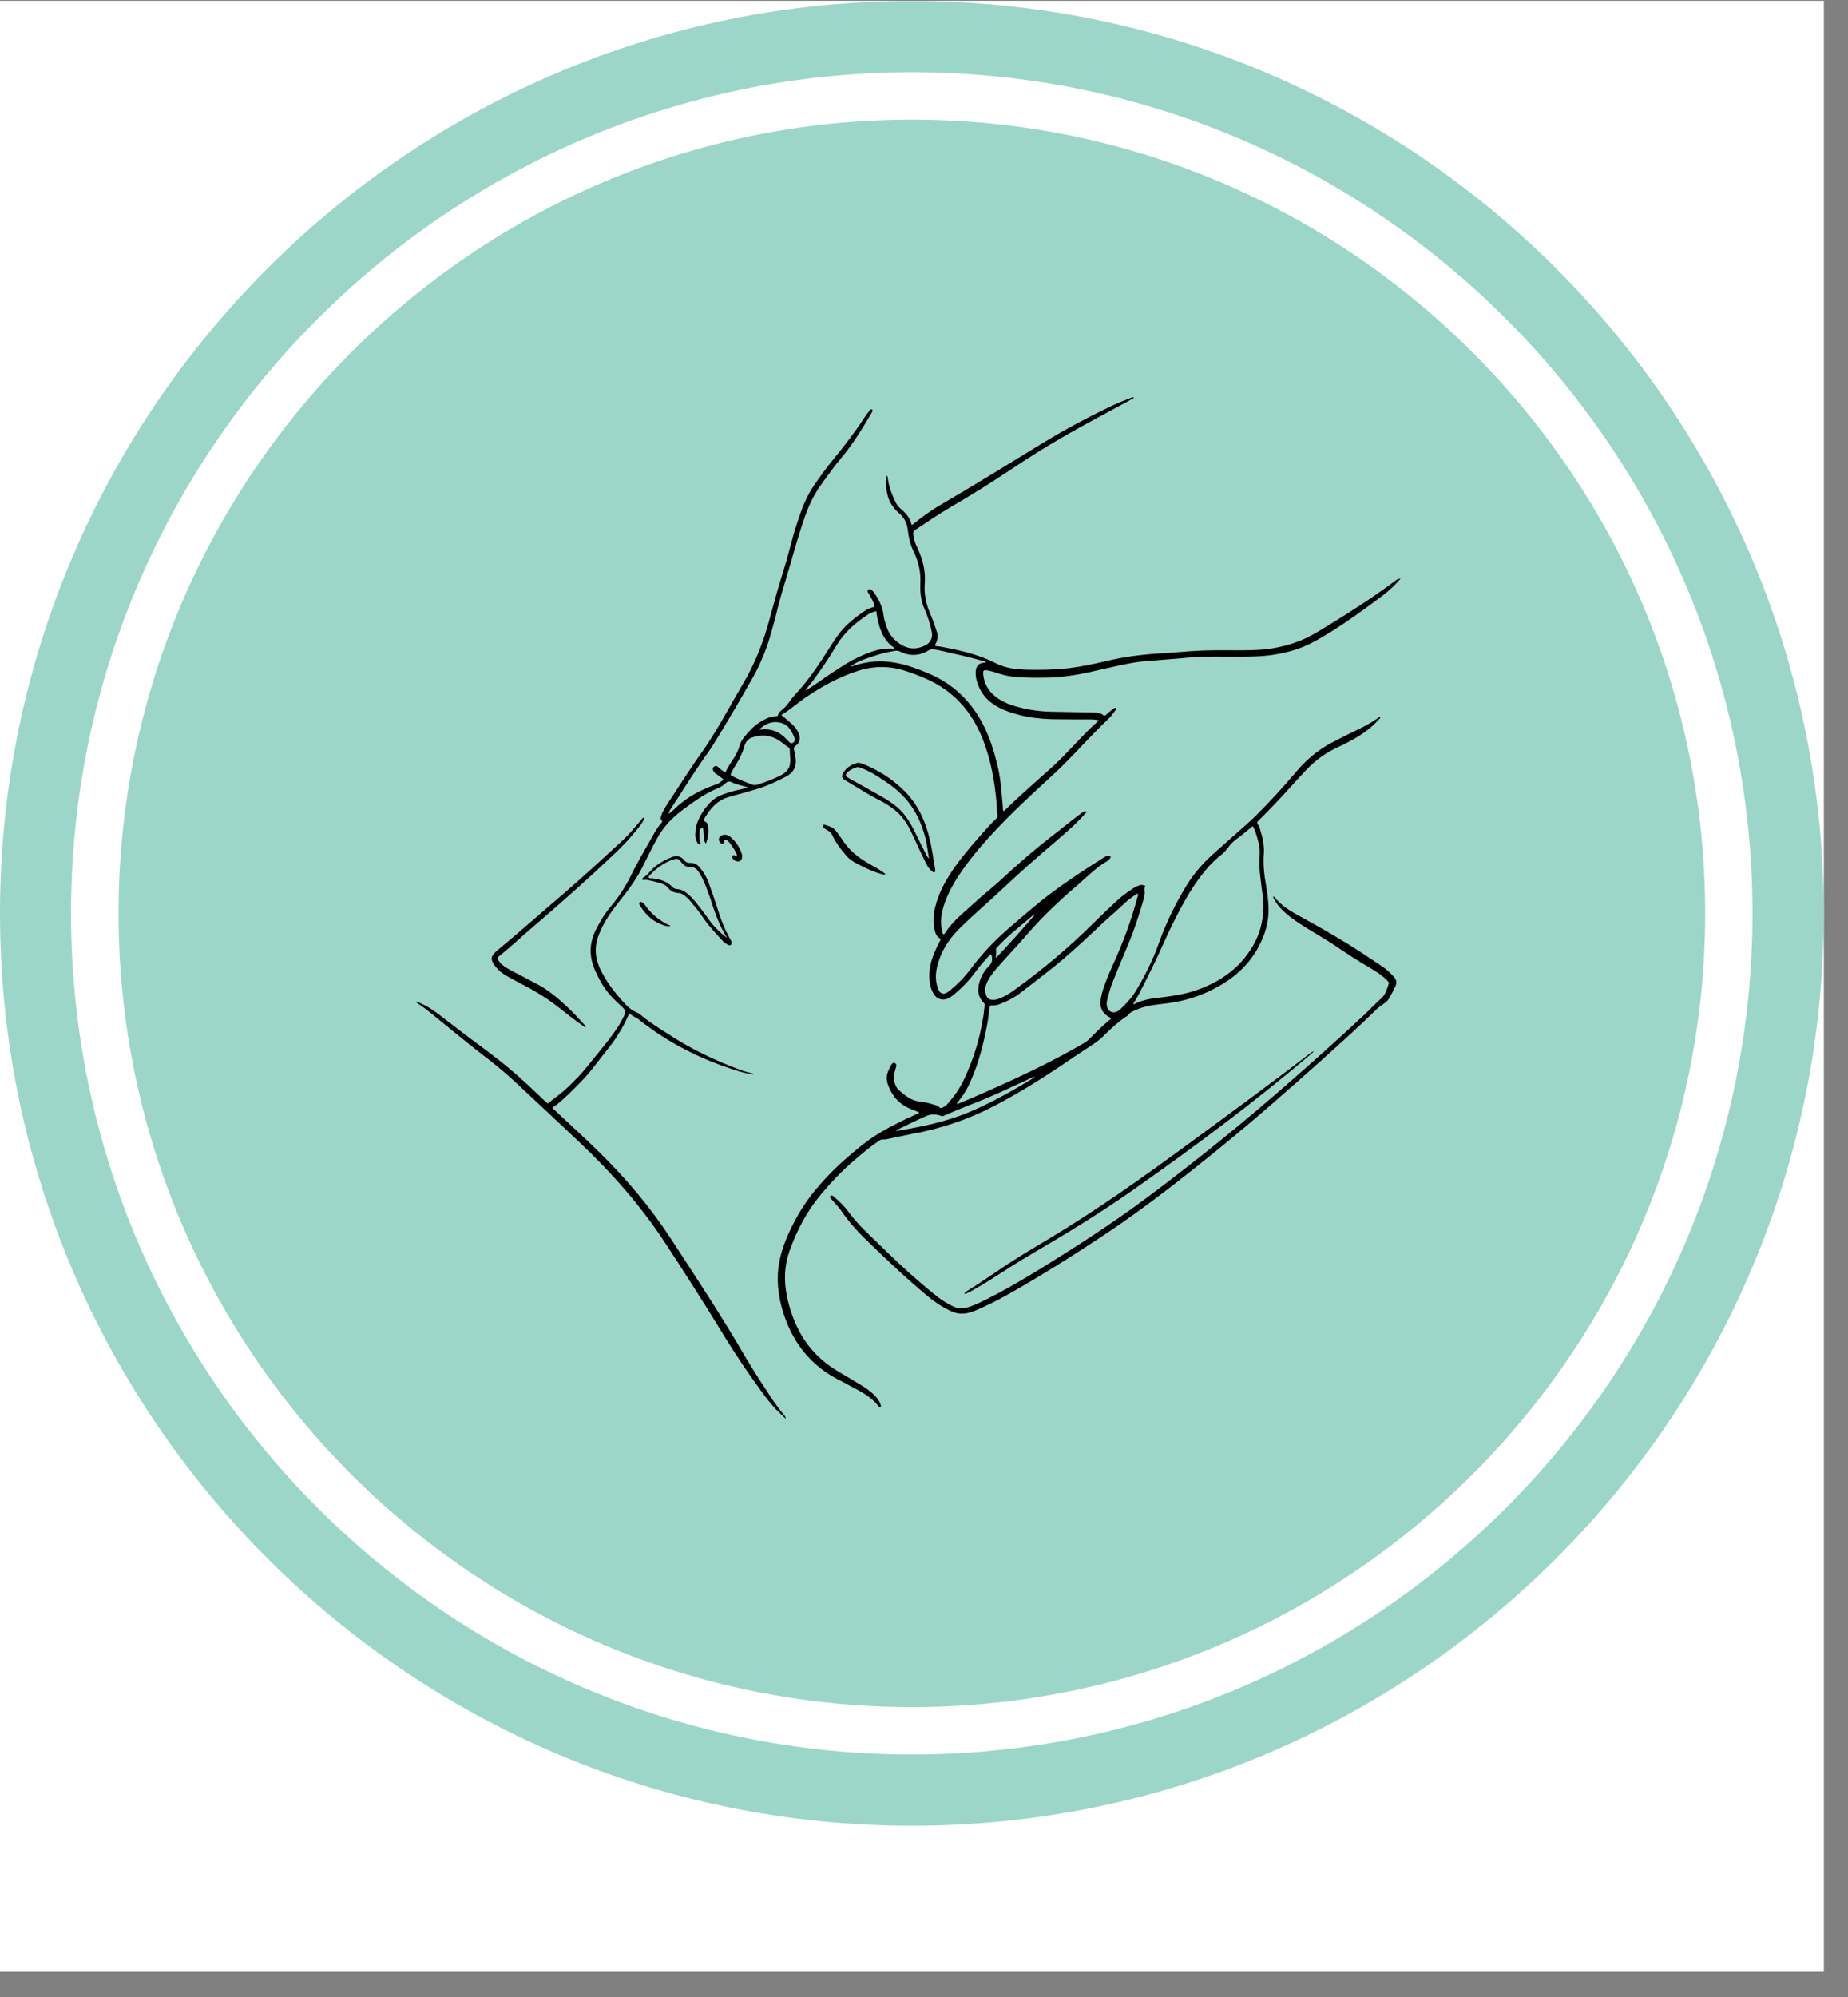 <svg xmlns="http://www.w3.org/2000/svg" xmlns:xlink="http://www.w3.org/1999/xlink" width="50" zoomAndPan="magnify" viewBox="0 0 37.5 40.5" height="54" preserveAspectRatio="xMidYMid meet" version="1.0"><rect x="0" y="0" width="37.5" height="40.5" fill="#808080" stroke="none"/><defs><clipPath id="512f6d5c08"><path d="M 0 0.02 L 37.008 0.02 L 37.008 39.988 L 0 39.988 Z M 0 0.02 " clip-rule="nonzero"/></clipPath><clipPath id="d1e9f085cb"><path d="M 0 0.02 L 37.008 0.02 L 37.008 37.027 L 0 37.027 Z M 0 0.02 " clip-rule="nonzero"/></clipPath><clipPath id="bc7f1230e4"><path d="M 8.438 8.051 L 28.422 8.051 L 28.422 28.773 L 8.438 28.773 Z M 8.438 8.051 " clip-rule="nonzero"/></clipPath><clipPath id="915a28f1f8"><path d="M 16 18 L 28.422 18 L 28.422 27 L 16 27 Z M 16 18 " clip-rule="nonzero"/></clipPath></defs><g clip-path="url(#512f6d5c08)"><path fill="#ffffff" d="M 0 0.02 L 37.008 0.02 L 37.008 39.988 L 0 39.988 Z M 0 0.02 " fill-opacity="1" fill-rule="nonzero"/><path fill="#ffffff" d="M 0 0.02 L 37.008 0.02 L 37.008 39.988 L 0 39.988 Z M 0 0.02 " fill-opacity="1" fill-rule="nonzero"/></g><g clip-path="url(#d1e9f085cb)"><path fill="#9cd6c9" d="M 18.504 0.02 C 8.297 0.02 0 8.324 0 18.523 C 0 28.73 8.297 37.027 18.504 37.027 C 28.703 37.027 37.008 28.73 37.008 18.523 C 37.008 8.324 28.703 0.02 18.504 0.02 Z M 18.504 35.582 C 9.098 35.582 1.441 27.93 1.441 18.523 C 1.441 9.117 9.098 1.465 18.504 1.465 C 27.91 1.465 35.562 9.117 35.562 18.523 C 35.562 27.93 27.91 35.582 18.504 35.582 Z M 18.504 35.582 " fill-opacity="1" fill-rule="nonzero"/></g><path fill="#9cd6c9" d="M 18.504 2.426 C 9.629 2.426 2.406 9.648 2.406 18.523 C 2.406 27.398 9.629 34.621 18.504 34.621 C 27.379 34.621 34.602 27.398 34.602 18.523 C 34.602 9.648 27.379 2.426 18.504 2.426 Z M 18.504 2.426 " fill-opacity="1" fill-rule="nonzero"/><g clip-path="url(#bc7f1230e4)"><path fill="#000000" d="M 28.422 11.734 C 28.312 11.863 28.203 11.965 28.082 12.059 C 27.816 12.258 27.551 12.457 27.273 12.641 C 27.078 12.773 26.879 12.898 26.668 13.012 C 26.344 13.191 25.988 13.273 25.621 13.305 C 25.398 13.32 25.18 13.32 24.957 13.32 C 24.773 13.316 24.594 13.316 24.41 13.32 C 24.258 13.32 24.105 13.336 23.953 13.352 C 23.727 13.367 23.5 13.391 23.273 13.406 C 23.016 13.426 22.766 13.484 22.516 13.539 C 22.25 13.598 21.984 13.668 21.715 13.703 C 21.578 13.723 21.441 13.738 21.301 13.742 C 21.062 13.746 20.828 13.75 20.59 13.727 C 20.484 13.719 20.383 13.695 20.281 13.664 C 20.203 13.637 20.125 13.613 20.047 13.598 C 19.957 13.582 19.945 13.59 19.953 13.684 C 19.969 13.859 20.051 14.004 20.188 14.117 C 20.289 14.199 20.406 14.258 20.531 14.301 C 20.797 14.387 21.066 14.43 21.344 14.434 C 21.602 14.441 21.863 14.441 22.121 14.449 C 22.184 14.449 22.242 14.449 22.301 14.465 C 22.316 14.469 22.336 14.477 22.352 14.48 C 22.379 14.484 22.391 14.527 22.422 14.512 C 22.445 14.5 22.465 14.48 22.484 14.461 C 22.516 14.434 22.551 14.406 22.582 14.379 C 22.602 14.367 22.621 14.344 22.645 14.363 C 22.668 14.383 22.637 14.402 22.625 14.418 C 22.586 14.477 22.539 14.535 22.484 14.586 C 22.164 14.891 21.871 15.223 21.555 15.535 C 21.383 15.703 21.207 15.863 21.031 16.023 C 20.746 16.289 20.465 16.555 20.199 16.84 C 19.992 17.059 19.793 17.289 19.609 17.535 C 19.438 17.77 19.281 18.012 19.18 18.285 C 19.113 18.469 19.07 18.66 19.113 18.859 C 19.117 18.891 19.121 18.926 19.145 18.949 C 19.172 18.941 19.18 18.918 19.191 18.902 C 19.277 18.773 19.383 18.66 19.496 18.559 C 19.715 18.363 19.93 18.164 20.156 17.98 C 20.203 17.941 20.246 17.902 20.293 17.859 C 20.637 17.539 20.992 17.23 21.367 16.941 C 21.555 16.797 21.734 16.645 21.926 16.504 C 21.961 16.48 21.996 16.445 22.043 16.457 C 22.059 16.477 22.035 16.484 22.027 16.492 C 21.848 16.699 21.637 16.879 21.43 17.059 C 21.051 17.379 20.68 17.707 20.32 18.047 C 20.055 18.297 19.773 18.535 19.512 18.789 C 19.285 19.004 19.109 19.258 19.027 19.566 C 18.984 19.719 18.973 19.871 19.027 20.027 C 19.035 20.051 19.043 20.078 19.059 20.102 C 19.09 20.148 19.137 20.164 19.188 20.145 C 19.219 20.133 19.246 20.109 19.273 20.09 C 19.426 19.965 19.562 19.828 19.684 19.668 C 19.906 19.367 20.164 19.094 20.445 18.848 C 20.793 18.547 21.137 18.246 21.512 17.98 C 21.797 17.777 22.09 17.586 22.387 17.398 C 22.418 17.379 22.453 17.359 22.492 17.355 C 22.508 17.352 22.523 17.352 22.531 17.367 C 22.543 17.379 22.535 17.395 22.527 17.406 C 22.512 17.426 22.496 17.449 22.473 17.461 C 22.242 17.59 22.062 17.781 21.863 17.953 C 21.496 18.266 21.148 18.594 20.832 18.961 C 20.629 19.199 20.406 19.426 20.203 19.664 C 20.121 19.762 20.047 19.863 20.004 19.988 C 19.984 20.062 19.988 20.129 20.016 20.195 C 20.035 20.25 20.074 20.273 20.129 20.277 C 20.184 20.281 20.234 20.27 20.285 20.25 C 20.391 20.207 20.488 20.148 20.578 20.082 C 21.145 19.672 21.68 19.227 22.176 18.734 C 22.328 18.582 22.484 18.438 22.641 18.289 C 22.738 18.195 22.848 18.113 22.961 18.039 C 23.004 18.008 23.047 17.984 23.094 17.965 C 23.141 17.941 23.191 17.941 23.242 17.969 C 23.219 18.004 23.223 18.035 23.227 18.07 C 23.234 18.125 23.219 18.18 23.207 18.234 C 23.117 18.551 23.016 18.863 22.887 19.168 C 22.785 19.406 22.688 19.645 22.59 19.887 C 22.539 20.012 22.5 20.141 22.469 20.273 C 22.457 20.316 22.453 20.359 22.461 20.398 C 22.48 20.516 22.586 20.566 22.688 20.504 C 22.703 20.492 22.719 20.484 22.73 20.473 C 22.836 20.367 22.945 20.262 23.027 20.133 C 23.227 19.809 23.395 19.469 23.523 19.109 C 23.664 18.711 23.852 18.328 24.074 17.965 C 24.23 17.707 24.426 17.488 24.652 17.289 C 24.848 17.117 25.039 16.945 25.234 16.773 C 25.32 16.699 25.402 16.621 25.484 16.543 C 25.773 16.254 26.051 15.949 26.316 15.637 C 26.543 15.367 26.812 15.16 27.129 15.008 C 27.242 14.953 27.352 14.891 27.465 14.84 C 27.637 14.758 27.805 14.672 27.961 14.562 C 27.973 14.555 27.984 14.539 28.012 14.547 C 28.012 14.566 27.992 14.578 27.98 14.59 C 27.832 14.758 27.656 14.883 27.465 14.992 C 27.367 15.047 27.266 15.102 27.16 15.148 C 26.914 15.258 26.699 15.414 26.512 15.609 C 26.309 15.82 26.117 16.047 25.914 16.258 C 25.789 16.387 25.668 16.516 25.539 16.641 C 25.508 16.668 25.504 16.688 25.527 16.723 C 25.547 16.746 25.559 16.773 25.566 16.805 C 25.617 16.973 25.66 17.145 25.645 17.32 C 25.629 17.531 25.652 17.734 25.688 17.938 C 25.715 18.094 25.738 18.254 25.742 18.414 C 25.75 18.688 25.676 18.938 25.551 19.18 C 25.305 19.656 24.902 19.945 24.426 20.152 C 24.148 20.27 23.859 20.332 23.562 20.363 C 23.363 20.383 23.172 20.418 22.992 20.508 C 22.957 20.527 22.918 20.543 22.895 20.586 C 22.887 20.598 22.867 20.609 22.852 20.617 C 22.684 20.73 22.531 20.871 22.387 21.016 C 22.305 21.098 22.215 21.156 22.121 21.219 C 21.918 21.352 21.719 21.484 21.52 21.621 C 21.082 21.914 20.637 22.188 20.172 22.43 C 19.641 22.707 19.078 22.895 18.488 23 C 18.352 23.027 18.215 23.059 18.074 23.086 C 18.02 23.098 17.969 23.113 17.91 23.109 C 17.875 23.105 17.855 23.125 17.828 23.145 C 17.652 23.258 17.496 23.395 17.336 23.531 C 17.098 23.734 16.879 23.961 16.676 24.203 C 16.375 24.559 16.164 24.957 16.012 25.395 C 15.914 25.688 15.906 25.988 15.969 26.289 C 16.023 26.559 16.117 26.82 16.254 27.062 C 16.426 27.363 16.668 27.602 16.961 27.785 C 17.109 27.875 17.258 27.961 17.406 28.051 C 17.5 28.105 17.59 28.16 17.672 28.23 C 17.738 28.285 17.805 28.352 17.848 28.434 C 17.863 28.465 17.883 28.5 17.871 28.539 C 17.84 28.543 17.828 28.523 17.816 28.504 C 17.711 28.375 17.574 28.281 17.426 28.199 C 17.281 28.125 17.141 28.043 16.992 27.969 C 16.523 27.723 16.191 27.352 15.984 26.867 C 15.844 26.531 15.766 26.188 15.785 25.824 C 15.801 25.551 15.879 25.297 15.988 25.047 C 16.152 24.676 16.363 24.332 16.637 24.027 C 16.902 23.719 17.203 23.453 17.52 23.203 C 17.758 23.016 18.027 22.867 18.301 22.734 C 18.398 22.684 18.5 22.641 18.602 22.594 C 18.621 22.586 18.641 22.582 18.652 22.559 C 18.59 22.531 18.527 22.512 18.465 22.484 C 18.234 22.387 18.09 22.211 18.012 21.977 C 17.984 21.891 17.988 21.801 18.027 21.715 C 18.047 21.668 18.066 21.621 18.098 21.578 C 18.109 21.559 18.129 21.551 18.156 21.559 C 18.184 21.57 18.191 21.594 18.188 21.621 C 18.176 21.668 18.16 21.711 18.152 21.758 C 18.137 21.848 18.133 21.938 18.18 22.023 C 18.191 22.047 18.203 22.074 18.223 22.094 C 18.359 22.211 18.492 22.328 18.684 22.344 C 18.789 22.352 18.887 22.383 18.988 22.414 C 19.012 22.422 19.039 22.43 19.059 22.453 C 19.074 22.477 19.094 22.473 19.117 22.465 C 19.16 22.449 19.199 22.422 19.227 22.387 C 19.363 22.234 19.48 22.07 19.566 21.883 C 19.746 21.5 19.871 21.102 19.941 20.684 C 19.961 20.59 19.969 20.492 19.98 20.395 C 19.984 20.367 19.977 20.352 19.961 20.336 C 19.855 20.23 19.832 20.105 19.863 19.965 C 19.895 19.82 19.965 19.695 20.066 19.594 C 20.145 19.52 20.141 19.445 20.117 19.359 C 20.09 19.355 20.082 19.371 20.07 19.383 C 19.973 19.488 19.879 19.594 19.793 19.711 C 19.668 19.883 19.52 20.035 19.355 20.172 C 19.32 20.199 19.281 20.23 19.238 20.25 C 19.125 20.297 19.012 20.266 18.949 20.16 C 18.887 20.062 18.863 19.953 18.859 19.84 C 18.844 19.605 18.922 19.395 19.02 19.188 C 19.043 19.141 19.07 19.094 19.094 19.043 C 19.004 19.004 18.977 18.922 18.961 18.836 C 18.93 18.699 18.941 18.562 18.969 18.426 C 19.043 18.102 19.207 17.82 19.398 17.551 C 19.531 17.371 19.672 17.199 19.82 17.031 C 19.949 16.883 20.078 16.734 20.219 16.598 C 20.242 16.574 20.246 16.559 20.242 16.527 C 20.227 16.445 20.23 16.367 20.223 16.285 C 20.184 15.848 20.109 15.422 19.949 15.008 C 19.723 14.422 19.332 13.988 18.746 13.746 C 18.57 13.672 18.395 13.605 18.211 13.562 C 17.926 13.5 17.648 13.523 17.375 13.617 C 17 13.742 16.656 13.934 16.332 14.156 C 16.18 14.262 16.039 14.387 15.879 14.484 C 15.871 14.488 15.867 14.492 15.855 14.504 C 15.934 14.562 16.004 14.625 16.074 14.688 C 16.117 14.727 16.156 14.773 16.184 14.824 C 16.203 14.855 16.215 14.887 16.223 14.922 C 16.238 15.004 16.219 15.078 16.145 15.125 C 16.109 15.148 16.105 15.168 16.113 15.207 C 16.129 15.273 16.141 15.336 16.148 15.406 C 16.16 15.562 16.094 15.672 15.957 15.746 C 15.73 15.867 15.496 15.969 15.246 16.035 C 15.102 16.074 14.961 16.117 14.816 16.156 C 14.562 16.219 14.41 16.395 14.289 16.609 C 14.273 16.633 14.277 16.648 14.305 16.66 C 14.344 16.676 14.363 16.711 14.367 16.75 C 14.387 16.867 14.371 16.984 14.324 17.109 C 14.293 17.07 14.289 17.039 14.285 17.004 C 14.281 16.949 14.277 16.898 14.273 16.844 C 14.27 16.828 14.277 16.797 14.25 16.797 C 14.219 16.797 14.203 16.816 14.199 16.848 C 14.191 16.918 14.191 16.984 14.203 17.051 C 14.207 17.074 14.211 17.102 14.219 17.129 C 14.172 17.125 14.148 17.098 14.137 17.062 C 14.113 17.012 14.105 16.961 14.109 16.906 C 14.113 16.812 14.129 16.723 14.168 16.637 C 14.227 16.504 14.305 16.387 14.406 16.281 C 14.473 16.211 14.547 16.16 14.637 16.125 C 14.766 16.074 14.898 16.035 15.035 16.008 C 15.078 16 15.121 15.988 15.172 15.965 C 15.109 15.949 15.051 15.934 14.996 15.918 C 14.949 15.902 14.898 15.891 14.855 15.867 C 14.801 15.84 14.762 15.848 14.719 15.887 C 14.652 15.957 14.562 15.988 14.473 16.027 C 14.316 16.102 14.168 16.195 14.027 16.297 C 13.836 16.434 13.645 16.574 13.496 16.762 C 13.438 16.836 13.383 16.914 13.336 17 C 13.227 17.199 13.129 17.402 13.027 17.605 C 12.934 17.785 12.82 17.953 12.695 18.117 C 12.613 18.227 12.523 18.332 12.441 18.445 C 12.332 18.594 12.234 18.754 12.164 18.926 C 12.051 19.188 12.07 19.441 12.199 19.691 C 12.316 19.926 12.473 20.129 12.648 20.32 C 12.727 20.41 12.812 20.488 12.926 20.535 C 12.949 20.547 12.977 20.562 12.996 20.578 C 13.18 20.734 13.383 20.859 13.586 20.988 C 14.035 21.281 14.52 21.512 15.027 21.699 C 15.098 21.727 15.172 21.746 15.25 21.766 C 15.266 21.77 15.281 21.77 15.293 21.789 C 15.188 21.777 15.094 21.754 14.996 21.727 C 14.254 21.5 13.57 21.16 12.961 20.676 C 12.934 20.652 12.898 20.633 12.863 20.617 C 12.832 20.598 12.801 20.574 12.766 20.555 C 12.738 20.617 12.711 20.684 12.68 20.742 C 12.578 20.941 12.457 21.125 12.316 21.297 C 12.141 21.512 11.984 21.742 11.789 21.938 C 11.629 22.102 11.473 22.262 11.293 22.406 C 11.27 22.426 11.242 22.441 11.211 22.461 C 11.223 22.488 11.246 22.504 11.266 22.523 C 11.559 22.801 11.859 23.07 12.148 23.355 C 12.703 23.898 13.199 24.484 13.621 25.133 C 14.129 25.914 14.645 26.691 15.113 27.5 C 15.297 27.812 15.496 28.113 15.695 28.414 C 15.762 28.512 15.832 28.605 15.906 28.691 C 15.926 28.715 15.945 28.738 15.945 28.773 C 15.879 28.711 15.809 28.648 15.742 28.578 C 15.641 28.469 15.547 28.352 15.457 28.227 C 15.195 27.867 14.941 27.496 14.707 27.113 C 14.309 26.461 13.898 25.816 13.48 25.18 C 12.992 24.441 12.41 23.781 11.766 23.172 C 11.348 22.777 10.93 22.387 10.512 21.996 C 10.32 21.816 10.125 21.648 9.918 21.488 C 9.496 21.168 9.09 20.824 8.676 20.492 C 8.602 20.434 8.52 20.383 8.438 20.32 C 8.477 20.312 8.504 20.332 8.527 20.344 C 8.684 20.41 8.824 20.508 8.957 20.613 C 9.273 20.859 9.594 21.102 9.918 21.34 C 10.188 21.543 10.445 21.754 10.691 21.984 C 10.812 22.098 10.934 22.211 11.055 22.328 C 11.066 22.34 11.078 22.352 11.094 22.363 C 11.105 22.379 11.121 22.379 11.137 22.363 C 11.277 22.254 11.422 22.148 11.551 22.023 C 11.676 21.898 11.801 21.777 11.91 21.637 C 12.09 21.41 12.281 21.191 12.449 20.957 C 12.535 20.84 12.613 20.715 12.672 20.582 C 12.703 20.512 12.699 20.496 12.645 20.441 C 12.523 20.324 12.391 20.211 12.293 20.07 C 12.188 19.922 12.102 19.758 12.039 19.586 C 11.953 19.336 11.973 19.098 12.086 18.867 C 12.172 18.695 12.27 18.531 12.395 18.383 C 12.559 18.188 12.695 17.977 12.809 17.746 C 12.953 17.453 13.125 17.168 13.285 16.883 C 13.32 16.816 13.367 16.754 13.414 16.699 C 13.434 16.676 13.453 16.656 13.418 16.629 C 13.402 16.613 13.402 16.586 13.41 16.566 C 13.418 16.535 13.43 16.508 13.441 16.48 C 13.477 16.418 13.508 16.355 13.547 16.297 C 13.777 15.953 13.996 15.598 14.238 15.262 C 14.43 14.992 14.598 14.703 14.762 14.418 C 14.867 14.23 14.973 14.043 15.082 13.859 C 15.316 13.465 15.484 13.039 15.605 12.598 C 15.699 12.25 15.793 11.902 15.902 11.562 C 15.977 11.324 16.035 11.082 16.102 10.844 C 16.156 10.66 16.215 10.484 16.281 10.305 C 16.344 10.137 16.426 9.977 16.531 9.824 C 16.652 9.652 16.777 9.477 16.914 9.312 C 17.137 9.039 17.352 8.762 17.543 8.465 C 17.578 8.414 17.613 8.367 17.652 8.316 C 17.66 8.305 17.68 8.293 17.695 8.305 C 17.715 8.316 17.707 8.336 17.699 8.352 C 17.691 8.363 17.688 8.375 17.68 8.383 C 17.496 8.699 17.305 9.008 17.07 9.289 C 16.934 9.449 16.812 9.621 16.691 9.789 C 16.531 10 16.418 10.234 16.332 10.48 C 16.227 10.785 16.137 11.09 16.051 11.398 C 15.965 11.699 15.867 11.996 15.789 12.301 C 15.746 12.484 15.695 12.668 15.645 12.848 C 15.559 13.152 15.441 13.441 15.289 13.719 C 15.023 14.188 14.754 14.652 14.469 15.109 C 14.41 15.203 14.344 15.293 14.281 15.383 C 14.051 15.711 13.844 16.051 13.621 16.387 C 13.598 16.422 13.574 16.461 13.566 16.508 C 13.605 16.477 13.648 16.445 13.684 16.41 C 13.891 16.207 14.133 16.062 14.402 15.957 C 14.449 15.941 14.5 15.918 14.551 15.902 C 14.602 15.879 14.645 15.844 14.68 15.805 C 14.629 15.766 14.582 15.73 14.531 15.695 C 14.508 15.68 14.488 15.66 14.477 15.637 C 14.461 15.609 14.457 15.578 14.48 15.555 C 14.508 15.527 14.539 15.531 14.566 15.551 C 14.586 15.57 14.609 15.59 14.629 15.605 C 14.656 15.625 14.68 15.652 14.723 15.66 C 14.77 15.551 14.844 15.453 14.906 15.352 C 14.953 15.277 14.988 15.195 15.012 15.109 C 15.027 15.059 15.055 15.012 15.086 14.969 C 15.184 14.844 15.289 14.727 15.426 14.641 C 15.527 14.582 15.629 14.527 15.75 14.527 C 15.77 14.523 15.785 14.523 15.789 14.5 C 15.797 14.453 15.836 14.422 15.871 14.395 C 15.926 14.352 15.973 14.301 16.012 14.242 C 16.074 14.148 16.152 14.07 16.227 13.984 C 16.453 13.727 16.641 13.441 16.824 13.152 C 16.871 13.074 16.922 13 16.973 12.926 C 17.121 12.707 17.32 12.543 17.535 12.398 C 17.59 12.359 17.648 12.332 17.715 12.316 C 17.746 12.305 17.754 12.293 17.742 12.262 C 17.715 12.195 17.684 12.129 17.645 12.066 C 17.633 12.047 17.621 12.027 17.609 12.008 C 17.602 11.988 17.602 11.973 17.617 11.961 C 17.633 11.945 17.648 11.945 17.668 11.953 C 17.699 11.969 17.723 12 17.742 12.027 C 17.84 12.164 17.91 12.312 17.93 12.48 C 17.941 12.562 17.965 12.637 17.992 12.715 C 18.043 12.871 18.145 12.988 18.285 13.074 C 18.453 13.176 18.621 13.172 18.789 13.082 C 18.898 13.023 18.926 12.914 18.91 12.824 C 18.879 12.656 18.824 12.496 18.758 12.344 C 18.707 12.227 18.684 12.109 18.676 11.984 C 18.676 11.93 18.672 11.875 18.676 11.82 C 18.688 11.598 18.637 11.387 18.543 11.191 C 18.469 11.043 18.438 10.891 18.418 10.73 C 18.402 10.602 18.344 10.492 18.242 10.406 C 18.008 10.207 17.961 9.945 17.988 9.656 C 17.988 9.656 17.992 9.652 18 9.648 C 18.016 9.672 18.016 9.703 18.02 9.73 C 18.043 9.891 18.105 10.043 18.176 10.191 C 18.195 10.234 18.227 10.273 18.262 10.305 C 18.371 10.398 18.469 10.496 18.496 10.641 C 18.523 10.645 18.535 10.629 18.547 10.617 C 18.707 10.488 18.871 10.367 19.047 10.262 C 19.746 9.855 20.438 9.426 21.129 9.004 C 21.57 8.734 22.027 8.488 22.496 8.262 C 22.637 8.191 22.781 8.133 22.926 8.078 C 22.953 8.066 22.98 8.051 23.012 8.062 C 22.996 8.086 22.973 8.094 22.949 8.105 C 22.535 8.332 22.117 8.551 21.703 8.785 C 21.277 9.027 20.863 9.285 20.457 9.559 C 20.078 9.812 19.691 10.051 19.297 10.281 C 19.051 10.426 18.812 10.586 18.574 10.746 C 18.539 10.77 18.527 10.789 18.531 10.832 C 18.543 10.93 18.57 11.02 18.613 11.105 C 18.719 11.332 18.785 11.566 18.766 11.82 C 18.746 12.047 18.793 12.262 18.887 12.473 C 18.934 12.578 18.969 12.691 19.008 12.805 C 19.039 12.887 19.031 12.973 18.988 13.051 C 18.98 13.062 18.969 13.074 18.969 13.094 C 19.004 13.113 19.043 13.105 19.078 13.113 C 19.469 13.184 19.852 13.27 20.203 13.449 C 20.41 13.555 20.621 13.574 20.84 13.582 C 21.125 13.59 21.406 13.582 21.688 13.551 C 21.945 13.52 22.199 13.465 22.453 13.406 C 22.844 13.312 23.242 13.266 23.641 13.246 C 23.816 13.234 23.988 13.219 24.16 13.207 C 24.371 13.191 24.582 13.188 24.789 13.188 C 25.004 13.188 25.219 13.191 25.434 13.184 C 25.766 13.176 26.09 13.113 26.398 12.988 C 26.582 12.91 26.754 12.809 26.922 12.703 C 27.391 12.418 27.852 12.121 28.293 11.793 C 28.355 11.746 28.355 11.746 28.422 11.734 Z M 19.414 22.383 C 19.418 22.387 19.422 22.391 19.426 22.391 C 19.574 22.328 19.723 22.27 19.871 22.203 C 20.594 21.887 21.309 21.555 21.988 21.16 C 22.031 21.137 22.07 21.105 22.102 21.074 C 22.238 20.938 22.371 20.801 22.523 20.68 C 22.531 20.672 22.551 20.664 22.543 20.645 C 22.539 20.641 22.527 20.637 22.52 20.633 C 22.387 20.566 22.32 20.457 22.332 20.309 C 22.336 20.254 22.348 20.203 22.359 20.152 C 22.414 19.949 22.5 19.754 22.586 19.562 C 22.785 19.125 22.953 18.68 23.074 18.219 C 23.082 18.188 23.102 18.156 23.09 18.125 C 23.074 18.125 23.066 18.129 23.055 18.137 C 22.961 18.203 22.867 18.266 22.789 18.348 C 22.641 18.488 22.484 18.617 22.336 18.758 C 22.09 18.992 21.84 19.223 21.582 19.445 C 21.289 19.695 20.98 19.922 20.676 20.16 C 20.562 20.242 20.438 20.305 20.309 20.355 C 20.254 20.379 20.195 20.395 20.133 20.391 C 20.094 20.387 20.082 20.406 20.078 20.441 C 20.066 20.547 20.055 20.656 20.035 20.762 C 19.961 21.152 19.867 21.535 19.707 21.902 C 19.648 22.043 19.574 22.176 19.48 22.293 C 19.461 22.324 19.438 22.352 19.414 22.383 Z M 25.422 16.754 C 25.391 16.781 25.367 16.797 25.344 16.816 C 25.258 16.887 25.172 16.961 25.082 17.023 C 25.035 17.059 24.992 17.098 24.953 17.148 C 24.906 17.211 24.855 17.277 24.793 17.328 C 24.637 17.449 24.5 17.594 24.379 17.754 C 24.141 18.062 23.961 18.406 23.789 18.75 C 23.652 19.027 23.535 19.312 23.398 19.59 C 23.273 19.836 23.16 20.086 23.02 20.32 C 23.012 20.332 22.992 20.344 23.004 20.367 C 23.012 20.367 23.016 20.367 23.02 20.363 C 23.191 20.273 23.383 20.246 23.574 20.227 C 23.805 20.199 24.031 20.164 24.254 20.09 C 24.742 19.926 25.148 19.648 25.418 19.195 C 25.559 18.957 25.629 18.699 25.637 18.422 C 25.641 18.27 25.617 18.121 25.598 17.973 C 25.57 17.762 25.543 17.555 25.562 17.34 C 25.574 17.184 25.527 17.035 25.48 16.883 C 25.469 16.844 25.445 16.801 25.422 16.754 Z M 17.254 13.512 C 17.27 13.516 17.273 13.516 17.277 13.516 C 17.293 13.512 17.309 13.504 17.328 13.5 C 17.602 13.41 17.883 13.387 18.168 13.441 C 18.387 13.48 18.598 13.555 18.801 13.641 C 19.336 13.855 19.723 14.23 19.973 14.742 C 20.102 15.004 20.184 15.281 20.25 15.562 C 20.312 15.836 20.328 16.117 20.352 16.398 C 20.352 16.414 20.344 16.434 20.371 16.449 C 20.688 16.141 21.023 15.852 21.352 15.555 C 21.68 15.258 21.957 14.91 22.301 14.609 C 22.234 14.594 22.184 14.59 22.129 14.59 C 21.867 14.59 21.602 14.59 21.336 14.586 C 21.113 14.578 20.891 14.555 20.672 14.496 C 20.484 14.445 20.305 14.387 20.145 14.273 C 19.984 14.16 19.879 14.008 19.824 13.82 C 19.801 13.75 19.793 13.672 19.801 13.598 C 19.816 13.496 19.867 13.449 19.973 13.438 C 19.984 13.438 20 13.445 20.008 13.43 C 19.996 13.418 19.98 13.414 19.965 13.41 C 19.746 13.348 19.527 13.293 19.305 13.246 C 19.191 13.219 19.082 13.191 18.965 13.172 C 18.93 13.168 18.895 13.164 18.855 13.184 C 18.668 13.301 18.469 13.316 18.266 13.215 C 18.234 13.199 18.207 13.195 18.172 13.199 C 17.938 13.23 17.715 13.305 17.496 13.387 C 17.414 13.418 17.336 13.461 17.254 13.512 Z M 16.031 15.328 C 16.031 15.293 16.027 15.254 16.027 15.211 C 16.027 15.188 16.02 15.168 15.992 15.152 C 15.949 15.125 15.914 15.094 15.871 15.062 C 15.688 14.918 15.488 14.879 15.262 14.957 C 15.18 14.984 15.133 15.043 15.109 15.121 C 15.07 15.262 15.008 15.391 14.93 15.516 C 14.898 15.562 14.871 15.613 14.844 15.668 C 14.816 15.719 14.82 15.723 14.871 15.746 C 14.996 15.809 15.125 15.859 15.254 15.91 C 15.297 15.926 15.336 15.926 15.379 15.91 C 15.531 15.863 15.684 15.805 15.828 15.734 C 15.992 15.648 16.047 15.559 16.035 15.371 C 16.035 15.359 16.031 15.344 16.031 15.328 Z M 16.344 13.996 C 16.375 13.996 16.383 13.98 16.395 13.977 C 16.566 13.871 16.723 13.75 16.891 13.641 C 17.055 13.535 17.211 13.426 17.387 13.344 C 17.621 13.23 17.863 13.133 18.133 13.156 C 18.141 13.156 18.145 13.152 18.148 13.137 C 18.023 13.062 17.941 12.945 17.887 12.812 C 17.828 12.68 17.801 12.539 17.781 12.395 C 17.715 12.406 17.656 12.434 17.605 12.469 C 17.359 12.629 17.141 12.82 16.984 13.074 C 16.855 13.289 16.719 13.5 16.57 13.703 C 16.504 13.805 16.422 13.895 16.344 13.996 Z M 18.184 22.938 C 18.691 22.855 19.184 22.754 19.656 22.559 C 20.121 22.363 20.559 22.117 21 21.844 C 20.957 21.84 20.934 21.855 20.914 21.867 C 20.629 21.996 20.344 22.133 20.055 22.258 C 19.758 22.383 19.453 22.492 19.16 22.625 C 19.137 22.637 19.113 22.637 19.09 22.629 C 18.992 22.594 18.895 22.59 18.797 22.633 C 18.605 22.715 18.418 22.809 18.23 22.902 C 18.215 22.91 18.199 22.914 18.184 22.938 Z M 15.406 14.797 C 15.422 14.797 15.43 14.797 15.438 14.797 C 15.637 14.77 15.805 14.832 15.945 14.977 C 15.969 15 15.992 15.023 16.016 15.051 C 16.035 15.066 16.051 15.078 16.078 15.07 C 16.105 15.059 16.125 15.039 16.125 15.008 C 16.129 14.98 16.121 14.957 16.109 14.934 C 16.082 14.859 16.035 14.793 15.984 14.73 C 15.969 14.719 15.953 14.707 15.934 14.695 C 15.758 14.602 15.566 14.637 15.406 14.797 Z M 20.996 18.555 C 20.961 18.555 20.945 18.574 20.93 18.59 C 20.789 18.707 20.645 18.828 20.504 18.949 C 20.414 19.027 20.328 19.113 20.246 19.199 C 20.23 19.219 20.207 19.23 20.211 19.258 C 20.219 19.309 20.207 19.363 20.207 19.43 C 20.484 19.145 20.738 18.852 20.996 18.555 Z M 20.996 18.555 " fill-opacity="1" fill-rule="nonzero"/></g><g clip-path="url(#915a28f1f8)"><path fill="#000000" d="M 25.84 18.18 C 25.855 18.184 25.863 18.191 25.871 18.203 C 25.98 18.34 26.121 18.438 26.27 18.523 C 26.551 18.68 26.832 18.832 27.105 18.996 C 27.43 19.184 27.742 19.395 28.055 19.605 C 28.141 19.664 28.219 19.734 28.289 19.816 C 28.34 19.871 28.348 19.93 28.316 20 C 28.273 20.094 28.227 20.18 28.176 20.266 C 28.148 20.309 28.109 20.336 28.07 20.363 C 28.02 20.395 27.973 20.43 27.934 20.469 C 27.566 20.828 27.184 21.172 26.801 21.516 C 26.141 22.105 25.477 22.691 24.789 23.25 C 24.031 23.867 23.262 24.473 22.449 25.016 C 21.797 25.449 21.137 25.867 20.457 26.25 C 20.25 26.367 20.039 26.473 19.824 26.566 C 19.738 26.602 19.652 26.633 19.562 26.641 C 19.473 26.648 19.387 26.633 19.305 26.594 C 19.141 26.52 18.992 26.422 18.852 26.309 C 18.43 25.961 18.035 25.59 17.645 25.211 C 17.434 25.012 17.238 24.801 17.074 24.559 C 17.016 24.473 16.941 24.402 16.875 24.324 C 16.859 24.305 16.824 24.281 16.855 24.254 C 16.883 24.23 16.906 24.258 16.926 24.273 C 17.035 24.367 17.137 24.465 17.219 24.578 C 17.348 24.754 17.496 24.91 17.656 25.059 C 17.91 25.305 18.164 25.555 18.426 25.793 C 18.602 25.949 18.777 26.102 18.961 26.25 C 19.074 26.344 19.195 26.422 19.328 26.488 C 19.422 26.539 19.523 26.547 19.629 26.516 C 19.715 26.492 19.797 26.457 19.879 26.418 C 20.266 26.234 20.637 26.02 21.004 25.797 C 21.801 25.309 22.586 24.805 23.336 24.242 C 24.328 23.5 25.293 22.715 26.227 21.895 C 26.723 21.461 27.215 21.02 27.695 20.57 C 27.812 20.457 27.922 20.344 28.043 20.234 C 28.121 20.16 28.145 20.051 28.18 19.953 C 28.188 19.926 28.172 19.91 28.156 19.891 C 28.102 19.836 28.047 19.789 27.984 19.746 C 27.867 19.664 27.738 19.594 27.617 19.52 C 27.477 19.434 27.336 19.344 27.199 19.25 C 27.031 19.133 26.859 19.031 26.688 18.926 C 26.508 18.82 26.332 18.711 26.168 18.586 C 26.047 18.488 25.934 18.383 25.859 18.242 C 25.848 18.223 25.832 18.211 25.84 18.18 Z M 25.84 18.18 " fill-opacity="1" fill-rule="nonzero"/></g><path fill="#000000" d="M 19.57 26.242 C 19.578 26.203 19.602 26.195 19.621 26.184 C 19.836 26.051 20.051 25.906 20.262 25.762 C 20.602 25.527 20.957 25.32 21.309 25.109 C 22.262 24.535 23.168 23.895 24.062 23.238 C 24.91 22.617 25.758 21.996 26.59 21.359 C 26.613 21.34 26.633 21.328 26.664 21.32 C 26.645 21.34 26.629 21.355 26.609 21.371 C 25.457 22.352 24.242 23.254 23.008 24.121 C 22.348 24.586 21.664 25.004 20.969 25.41 C 20.66 25.59 20.355 25.789 20.055 25.98 C 19.941 26.051 19.828 26.117 19.715 26.18 C 19.672 26.203 19.629 26.23 19.57 26.242 Z M 19.57 26.242 " fill-opacity="1" fill-rule="nonzero"/><path fill="#000000" d="M 13.066 16.582 C 13.078 16.609 13.059 16.633 13.047 16.656 C 13.016 16.711 12.977 16.762 12.938 16.809 C 12.797 16.988 12.637 17.156 12.473 17.312 C 11.953 17.805 11.418 18.281 10.875 18.746 C 10.625 18.957 10.387 19.184 10.133 19.387 C 10.086 19.426 10.086 19.438 10.121 19.488 C 10.164 19.551 10.223 19.594 10.285 19.633 C 10.398 19.699 10.52 19.758 10.637 19.82 C 10.711 19.859 10.781 19.895 10.852 19.934 C 11.113 20.062 11.336 20.254 11.543 20.453 C 11.648 20.551 11.742 20.656 11.836 20.758 C 11.855 20.777 11.875 20.797 11.887 20.824 C 11.863 20.84 11.848 20.82 11.836 20.809 C 11.664 20.691 11.504 20.562 11.34 20.434 C 11.117 20.258 10.879 20.109 10.629 19.98 C 10.516 19.922 10.402 19.859 10.289 19.797 C 10.211 19.754 10.137 19.699 10.078 19.629 C 10.055 19.605 10.035 19.578 10.016 19.551 C 9.957 19.453 9.965 19.391 10.051 19.312 C 10.066 19.297 10.082 19.285 10.094 19.273 C 10.547 18.898 10.98 18.512 11.426 18.133 C 11.824 17.789 12.207 17.438 12.594 17.082 C 12.75 16.938 12.891 16.773 13.027 16.609 C 13.039 16.598 13.043 16.582 13.066 16.582 Z M 13.066 16.582 " fill-opacity="1" fill-rule="nonzero"/><path fill="#000000" d="M 18.973 17.688 C 18.941 17.699 18.922 17.68 18.906 17.664 C 18.859 17.625 18.824 17.574 18.797 17.52 C 18.684 17.301 18.59 17.074 18.48 16.852 C 18.402 16.691 18.301 16.543 18.16 16.43 C 18.062 16.352 17.957 16.285 17.848 16.23 C 17.672 16.141 17.504 16.039 17.34 15.938 C 17.273 15.895 17.207 15.859 17.145 15.82 C 17.082 15.781 17.074 15.746 17.109 15.68 C 17.164 15.578 17.258 15.52 17.363 15.48 C 17.422 15.461 17.477 15.477 17.531 15.5 C 17.77 15.602 17.992 15.727 18.191 15.895 C 18.422 16.082 18.598 16.305 18.719 16.578 C 18.832 16.832 18.891 17.098 18.934 17.371 C 18.941 17.441 18.957 17.512 18.969 17.586 C 18.977 17.621 18.98 17.652 18.973 17.688 Z M 18.852 17.414 C 18.828 17.27 18.812 17.137 18.781 17.004 C 18.703 16.699 18.578 16.418 18.359 16.18 C 18.266 16.078 18.16 15.984 18.043 15.902 C 17.871 15.785 17.703 15.664 17.504 15.586 C 17.461 15.57 17.418 15.547 17.367 15.566 C 17.301 15.59 17.238 15.621 17.188 15.672 C 17.152 15.715 17.156 15.742 17.203 15.77 C 17.422 15.891 17.641 16.016 17.859 16.137 C 17.996 16.215 18.125 16.297 18.238 16.398 C 18.367 16.52 18.461 16.668 18.539 16.82 C 18.625 16.992 18.707 17.164 18.793 17.332 C 18.809 17.359 18.82 17.387 18.852 17.414 Z M 18.852 17.414 " fill-opacity="1" fill-rule="nonzero"/><path fill="#000000" d="M 13.035 17.844 C 13.031 17.812 13.047 17.801 13.062 17.793 C 13.109 17.766 13.145 17.727 13.18 17.688 C 13.301 17.547 13.453 17.453 13.625 17.387 C 13.727 17.344 13.816 17.359 13.887 17.449 C 13.914 17.484 13.949 17.5 14 17.5 C 14.082 17.496 14.145 17.527 14.199 17.594 C 14.277 17.684 14.336 17.785 14.375 17.891 C 14.434 18.051 14.492 18.215 14.543 18.375 C 14.613 18.613 14.703 18.848 14.828 19.066 C 14.832 19.074 14.84 19.086 14.844 19.098 C 14.848 19.121 14.848 19.145 14.832 19.16 C 14.812 19.18 14.789 19.172 14.77 19.16 C 14.734 19.141 14.699 19.117 14.672 19.09 C 14.52 18.926 14.367 18.762 14.242 18.574 C 14.172 18.469 14.086 18.371 14.004 18.27 C 13.977 18.234 13.938 18.203 13.902 18.172 C 13.859 18.137 13.816 18.113 13.758 18.109 C 13.68 18.105 13.609 18.074 13.559 18.008 C 13.512 17.949 13.441 17.922 13.371 17.902 C 13.289 17.879 13.211 17.859 13.129 17.844 C 13.098 17.84 13.07 17.844 13.035 17.844 Z M 14.75 19.02 C 14.746 19.012 14.746 19.008 14.742 19 C 14.617 18.801 14.531 18.578 14.457 18.355 C 14.418 18.223 14.367 18.094 14.32 17.965 C 14.281 17.863 14.234 17.77 14.172 17.676 C 14.129 17.609 14.074 17.578 13.996 17.586 C 13.945 17.586 13.902 17.566 13.867 17.531 C 13.844 17.512 13.824 17.488 13.809 17.465 C 13.777 17.418 13.738 17.41 13.691 17.422 C 13.645 17.434 13.598 17.453 13.555 17.473 C 13.414 17.539 13.293 17.637 13.184 17.75 C 13.172 17.766 13.156 17.777 13.164 17.797 C 13.172 17.816 13.195 17.812 13.211 17.812 C 13.219 17.812 13.227 17.812 13.234 17.812 C 13.391 17.832 13.535 17.871 13.648 17.992 C 13.672 18.02 13.703 18.027 13.734 18.031 C 13.828 18.035 13.902 18.082 13.969 18.141 C 14.02 18.184 14.062 18.23 14.105 18.281 C 14.199 18.398 14.289 18.512 14.375 18.637 C 14.477 18.785 14.605 18.906 14.75 19.02 Z M 14.75 19.02 " fill-opacity="1" fill-rule="nonzero"/><path fill="#000000" d="M 17.969 17.734 C 17.922 17.742 17.887 17.727 17.848 17.715 C 17.672 17.66 17.504 17.578 17.34 17.488 C 17.262 17.445 17.195 17.387 17.141 17.316 C 17.047 17.203 16.957 17.082 16.895 16.949 C 16.875 16.902 16.844 16.867 16.801 16.844 C 16.77 16.828 16.742 16.809 16.719 16.793 C 16.699 16.777 16.688 16.762 16.699 16.738 C 16.707 16.723 16.73 16.723 16.746 16.73 C 16.82 16.754 16.895 16.773 16.949 16.836 C 17.008 16.906 17.059 16.98 17.109 17.055 C 17.234 17.238 17.398 17.379 17.586 17.488 C 17.695 17.555 17.812 17.613 17.918 17.688 C 17.934 17.699 17.953 17.711 17.969 17.734 Z M 17.969 17.734 " fill-opacity="1" fill-rule="nonzero"/><path fill="#000000" d="M 14.949 17.371 C 14.961 17.336 14.945 17.316 14.934 17.293 C 14.898 17.215 14.848 17.145 14.793 17.078 C 14.785 17.066 14.77 17.055 14.758 17.043 C 14.723 17.02 14.703 17.027 14.691 17.066 C 14.684 17.082 14.695 17.109 14.664 17.113 C 14.641 17.113 14.617 17.098 14.602 17.074 C 14.57 17.023 14.59 16.961 14.652 16.941 C 14.715 16.914 14.773 16.934 14.82 16.973 C 14.934 17.066 15.012 17.188 15.055 17.324 C 15.055 17.332 15.059 17.34 15.059 17.348 C 15.062 17.406 15.047 17.449 15.008 17.465 C 14.969 17.48 14.91 17.461 14.879 17.426 C 14.863 17.402 14.848 17.379 14.867 17.355 C 14.883 17.332 14.906 17.348 14.926 17.359 C 14.934 17.363 14.938 17.363 14.949 17.371 Z M 14.949 17.371 " fill-opacity="1" fill-rule="nonzero"/><path fill="#000000" d="M 13.609 18.777 C 13.566 18.793 13.531 18.785 13.496 18.773 C 13.262 18.707 13.098 18.555 12.977 18.348 C 12.969 18.332 12.965 18.316 12.98 18.301 C 12.996 18.289 13.016 18.289 13.031 18.301 C 13.066 18.32 13.09 18.352 13.113 18.387 C 13.211 18.52 13.332 18.625 13.477 18.711 C 13.52 18.738 13.562 18.758 13.609 18.777 Z M 13.609 18.777 " fill-opacity="1" fill-rule="nonzero"/></svg>